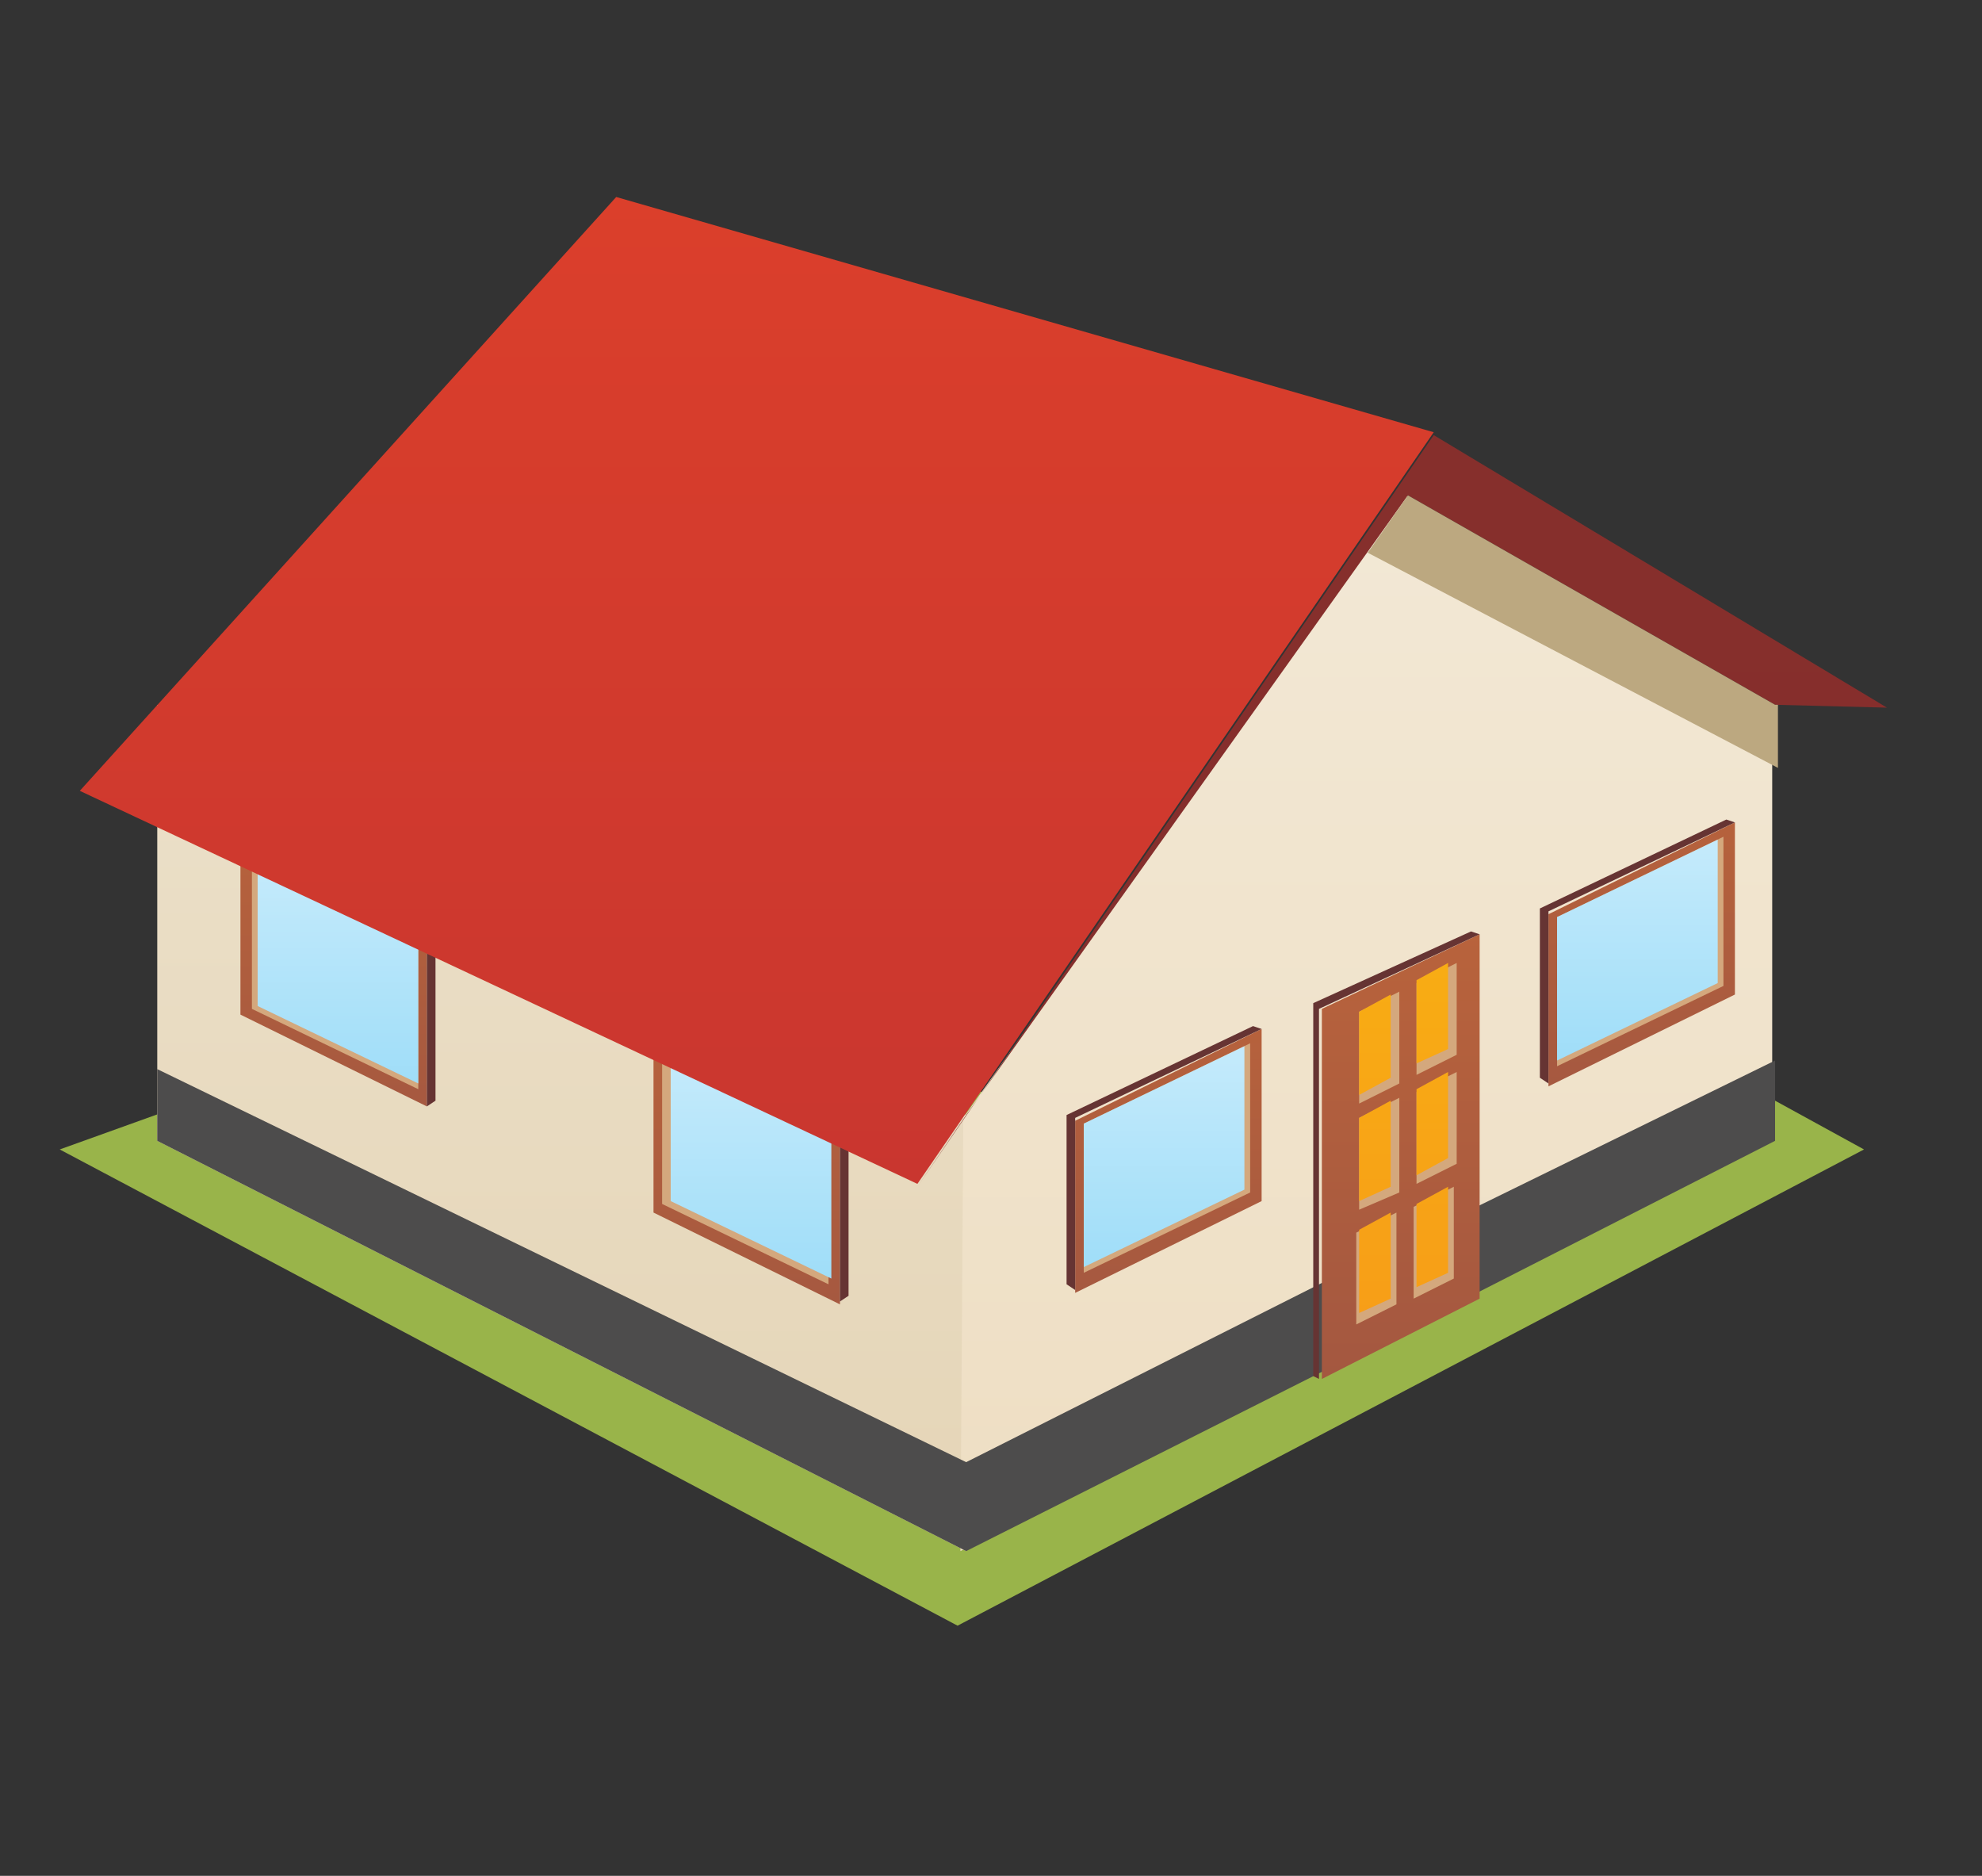<?xml version="1.0" encoding="utf-8"?>
<!-- Generator: Adobe Illustrator 21.0.2, SVG Export Plug-In . SVG Version: 6.00 Build 0)  -->
<svg version="1.1" id="master-artboard" xmlns="http://www.w3.org/2000/svg" xmlns:xlink="http://www.w3.org/1999/xlink" x="0px"
	 y="0px" viewBox="0 0 106.2 100.5" style="enable-background:new 0 0 106.2 100.5;" xml:space="preserve">
<rect x="0" y="0" width="106.2" height="100.5" fill="#333333" stroke="none"/>
<style type="text/css">
	.st0{fill:#FFFFFF;fill-opacity:0;}
	.st1{fill:#99B44A;}
	.st2{fill:url(#SVGID_1_);}
	.st3{fill:url(#SVGID_2_);}
	.st4{fill:#663433;}
	.st5{fill:#D4A87D;}
	.st6{fill:url(#SVGID_3_);}
	.st7{fill:url(#SVGID_4_);}
	.st8{fill:url(#SVGID_5_);}
	.st9{fill:url(#SVGID_6_);}
	.st10{fill:url(#SVGID_7_);}
	.st11{fill:url(#SVGID_8_);}
	.st12{fill:#4D4C4C;}
	.st13{fill:#BCA880;}
	.st14{fill:url(#SVGID_9_);}
	.st15{fill:url(#SVGID_10_);}
	.st16{fill:url(#SVGID_11_);}
	.st17{fill:url(#SVGID_12_);}
	.st18{fill:url(#SVGID_13_);}
	.st19{fill:url(#SVGID_14_);}
</style>
<rect id="ee-background" x="-22.3" y="-25.3" class="st0" width="150" height="150"/>
<g transform="matrix(1.537, 0, 0, 1.537, 96.496, 220.662)">
	<path class="st1" d="M-0.9-105.2l3.1,1.7l-31.6,16.6l-31.3-16.6l6.4-2.3L-0.9-105.2z"/>
	
		<linearGradient id="SVGID_1_" gradientUnits="userSpaceOnUse" x1="353.777" y1="-23.221" x2="353.777" y2="37.942" gradientTransform="matrix(-1.537 0 0 -1.537 500.639 -109.341)">
		<stop  offset="0" style="stop-color:#E1CFAD"/>
		<stop  offset="1" style="stop-color:#F7F2E7"/>
	</linearGradient>
	<path class="st2" d="M-29.1-104.7L-57.3-119v15.2l28.2,14.3V-104.7z"/>
	
		<linearGradient id="SVGID_2_" gradientUnits="userSpaceOnUse" x1="349.586" y1="-9.122" x2="349.586" y2="5.835" gradientTransform="matrix(-1.537 0 0 -1.537 500.639 -109.341)">
		<stop  offset="0" style="stop-color:#A15641"/>
		<stop  offset="1" style="stop-color:#C96C38"/>
	</linearGradient>
	<path class="st3" d="M-40-107.3l6.5,3.2v6l-6.5-3.2V-107.3z"/>
	<path class="st4" d="M-40-107.3l0.3-0.1l6.5,3.1l0,5.9l-0.3,0.2v-6L-40-107.3z"/>
	<path class="st5" d="M-39.7-106.8l5.8,2.8v5.2l-5.8-2.8V-106.8z"/>
	
		<linearGradient id="SVGID_3_" gradientUnits="userSpaceOnUse" x1="349.517" y1="-9.178" x2="349.517" y2="6.088" gradientTransform="matrix(-1.537 0 0 -1.537 500.639 -109.341)">
		<stop  offset="0" style="stop-color:#8DD7F7"/>
		<stop  offset="1" style="stop-color:#FFFFFF"/>
	</linearGradient>
	<path class="st6" d="M-39.4-106.7l5.6,2.7v5l-5.6-2.7V-106.7z"/>
	
		<linearGradient id="SVGID_4_" gradientUnits="userSpaceOnUse" x1="358.928" y1="-4.725" x2="358.928" y2="10.231" gradientTransform="matrix(-1.537 0 0 -1.537 500.639 -109.341)">
		<stop  offset="0" style="stop-color:#A15641"/>
		<stop  offset="1" style="stop-color:#C96C38"/>
	</linearGradient>
	<path class="st7" d="M-54.4-114.1l6.5,3.2v5.9l-6.5-3.2V-114.1z"/>
	<path class="st4" d="M-54.4-114.1l0.3-0.1l6.5,3.1l0,5.9l-0.3,0.2v-5.9L-54.4-114.1z"/>
	<path class="st5" d="M-54-113.6l5.8,2.8v5.2l-5.8-2.8V-113.6z"/>
	
		<linearGradient id="SVGID_5_" gradientUnits="userSpaceOnUse" x1="358.859" y1="-4.781" x2="358.859" y2="10.485" gradientTransform="matrix(-1.537 0 0 -1.537 500.639 -109.341)">
		<stop  offset="0" style="stop-color:#8DD7F7"/>
		<stop  offset="1" style="stop-color:#FFFFFF"/>
	</linearGradient>
	<path class="st8" d="M-53.8-113.5l5.6,2.7v5l-5.6-2.7V-113.5z"/>
	
		<linearGradient id="SVGID_6_" gradientUnits="userSpaceOnUse" x1="335.441" y1="-17.865" x2="335.441" y2="34.046" gradientTransform="matrix(-1.537 0 0 -1.537 500.639 -109.341)">
		<stop  offset="0" style="stop-color:#EDDCBF"/>
		<stop  offset="1" style="stop-color:#F7F2E7"/>
	</linearGradient>
	<path class="st9" d="M-29.2-104.6l15.4-21.7l12.8,7.3v15.2l-28.3,14.3L-29.2-104.6z"/>
	
		<linearGradient id="SVGID_7_" gradientUnits="userSpaceOnUse" x1="334.73" y1="-325.877" x2="334.73" y2="739.369" gradientTransform="matrix(-1.537 0 0 -1.537 500.639 -109.341)">
		<stop  offset="0" style="stop-color:#692C2A"/>
		<stop  offset="1" style="stop-color:#C53430"/>
	</linearGradient>
	<path class="st10" d="M-29.1-104.7l15.4-21.6l12.8,7.3l3.9,0.1l-15.8-9.5l-18,26.2L-29.1-104.7z"/>
	
		<linearGradient id="SVGID_8_" gradientUnits="userSpaceOnUse" x1="349.354" y1="-9.624" x2="349.354" y2="42.979" gradientTransform="matrix(-1.537 0 0 -1.537 500.639 -109.341)">
		<stop  offset="0" style="stop-color:#C53430"/>
		<stop  offset="1" style="stop-color:#EF4927"/>
	</linearGradient>
	<path class="st11" d="M-12.8-128.5l-28.5-8.2L-60-116l29.2,13.7L-12.8-128.5z"/>
	<path class="st12" d="M-16-99.2l15.1-7.4v2.8L-16-96.1l-13.1,6.6l-28.2-14.3v-2.5l28.2,13.7L-16-99.2z"/>
	<path class="st13" d="M-0.9-119l-12.8-7.3l-1.4,2l14.3,7.5V-119z"/>
	
		<linearGradient id="SVGID_9_" gradientUnits="userSpaceOnUse" x1="334.726" y1="-10.463" x2="334.726" y2="9.585" gradientTransform="matrix(-1.537 0 0 -1.537 500.639 -109.341)">
		<stop  offset="0" style="stop-color:#A15641"/>
		<stop  offset="1" style="stop-color:#C96C38"/>
	</linearGradient>
	<path class="st14" d="M-11.2-98.3l0-12.7l-5.5,2.6l0,12.9L-11.2-98.3z"/>
	<path class="st5" d="M-12.1-99l-1.4,0.7l0-3.2l1.4-0.7L-12.1-99L-12.1-99z M-14.1-98.1l-1.4,0.7l0-3.2l1.4-0.7L-14.1-98.1
		L-14.1-98.1z M-14-102l0-3.3l-1.4,0.7l0,3.2L-14-102L-14-102z M-14-105.8l-1.4,0.7l0-3.2l1.4-0.7L-14-105.8L-14-105.8z M-12-106.8
		l-1.4,0.7l0-3.2l1.4-0.7L-12-106.8L-12-106.8z M-12-106.2l-1.4,0.7l0,3.2l1.4-0.7L-12-106.2z"/>
	
		<linearGradient id="SVGID_10_" gradientUnits="userSpaceOnUse" x1="334.693" y1="-24.218" x2="334.693" y2="39.872" gradientTransform="matrix(-1.537 0 0 -1.537 500.639 -109.341)">
		<stop  offset="0" style="stop-color:#F48120"/>
		<stop  offset="1" style="stop-color:#FFF100"/>
	</linearGradient>
	<path class="st15" d="M-12.3-102.2l0,3l-1.1,0.5l0-2.9L-12.3-102.2L-12.3-102.2z M-14.3-98.3l-1.1,0.5l0-2.9l1.1-0.6L-14.3-98.3
		L-14.3-98.3z M-14.3-102.2l-1.1,0.5l0-2.9l1.1-0.6L-14.3-102.2L-14.3-102.2z M-14.3-106l-1.1,0.6l0-2.9l1.1-0.6L-14.3-106
		L-14.3-106z M-12.3-107l-1.1,0.5l0-2.9l1.1-0.6L-12.3-107L-12.3-107z M-13.4-102.6l0-3l1.1-0.6l0,3L-13.4-102.6z"/>
	<path class="st4" d="M-11.2-111l-0.3-0.1l-5.5,2.5v13l0.2,0.1l0-12.9L-11.2-111z"/>
	
		<linearGradient id="SVGID_11_" gradientUnits="userSpaceOnUse" x1="340.027" y1="-8.882" x2="340.027" y2="6.074" gradientTransform="matrix(-1.537 0 0 -1.537 500.639 -109.341)">
		<stop  offset="0" style="stop-color:#A15641"/>
		<stop  offset="1" style="stop-color:#C96C38"/>
	</linearGradient>
	<path class="st16" d="M-18.8-107.7l-6.5,3.2v6l6.5-3.2V-107.7z"/>
	<path class="st4" d="M-18.8-107.7l-0.3-0.1l-6.5,3.1l0,5.9l0.3,0.2v-6L-18.8-107.7z"/>
	<path class="st5" d="M-19.2-107.2l-5.8,2.8v5.2l5.8-2.8V-107.2z"/>
	
		<linearGradient id="SVGID_12_" gradientUnits="userSpaceOnUse" x1="340.101" y1="-8.931" x2="340.101" y2="6.335" gradientTransform="matrix(-1.537 0 0 -1.537 500.639 -109.341)">
		<stop  offset="0" style="stop-color:#8DD7F7"/>
		<stop  offset="1" style="stop-color:#FFFFFF"/>
	</linearGradient>
	<path class="st17" d="M-19.4-107.1l-5.6,2.7v5l5.6-2.7V-107.1z"/>
	
		<linearGradient id="SVGID_13_" gradientUnits="userSpaceOnUse" x1="329.31" y1="-4.211" x2="329.31" y2="10.745" gradientTransform="matrix(-1.537 0 0 -1.537 500.639 -109.341)">
		<stop  offset="0" style="stop-color:#A15641"/>
		<stop  offset="1" style="stop-color:#C96C38"/>
	</linearGradient>
	<path class="st18" d="M-2.3-114.9l-6.5,3.2v6l6.5-3.2V-114.9z"/>
	<path class="st4" d="M-2.3-114.9l-0.3-0.1l-6.5,3.1l0,5.9l0.3,0.2v-6L-2.3-114.9z"/>
	<path class="st5" d="M-2.7-114.4l-5.8,2.8v5.2l5.8-2.8V-114.4z"/>
	
		<linearGradient id="SVGID_14_" gradientUnits="userSpaceOnUse" x1="329.375" y1="-4.259" x2="329.375" y2="11.007" gradientTransform="matrix(-1.537 0 0 -1.537 500.639 -109.341)">
		<stop  offset="0" style="stop-color:#8DD7F7"/>
		<stop  offset="1" style="stop-color:#FFFFFF"/>
	</linearGradient>
	<path class="st19" d="M-2.9-114.3l-5.6,2.7v5l5.6-2.7V-114.3z"/>
</g>
</svg>
